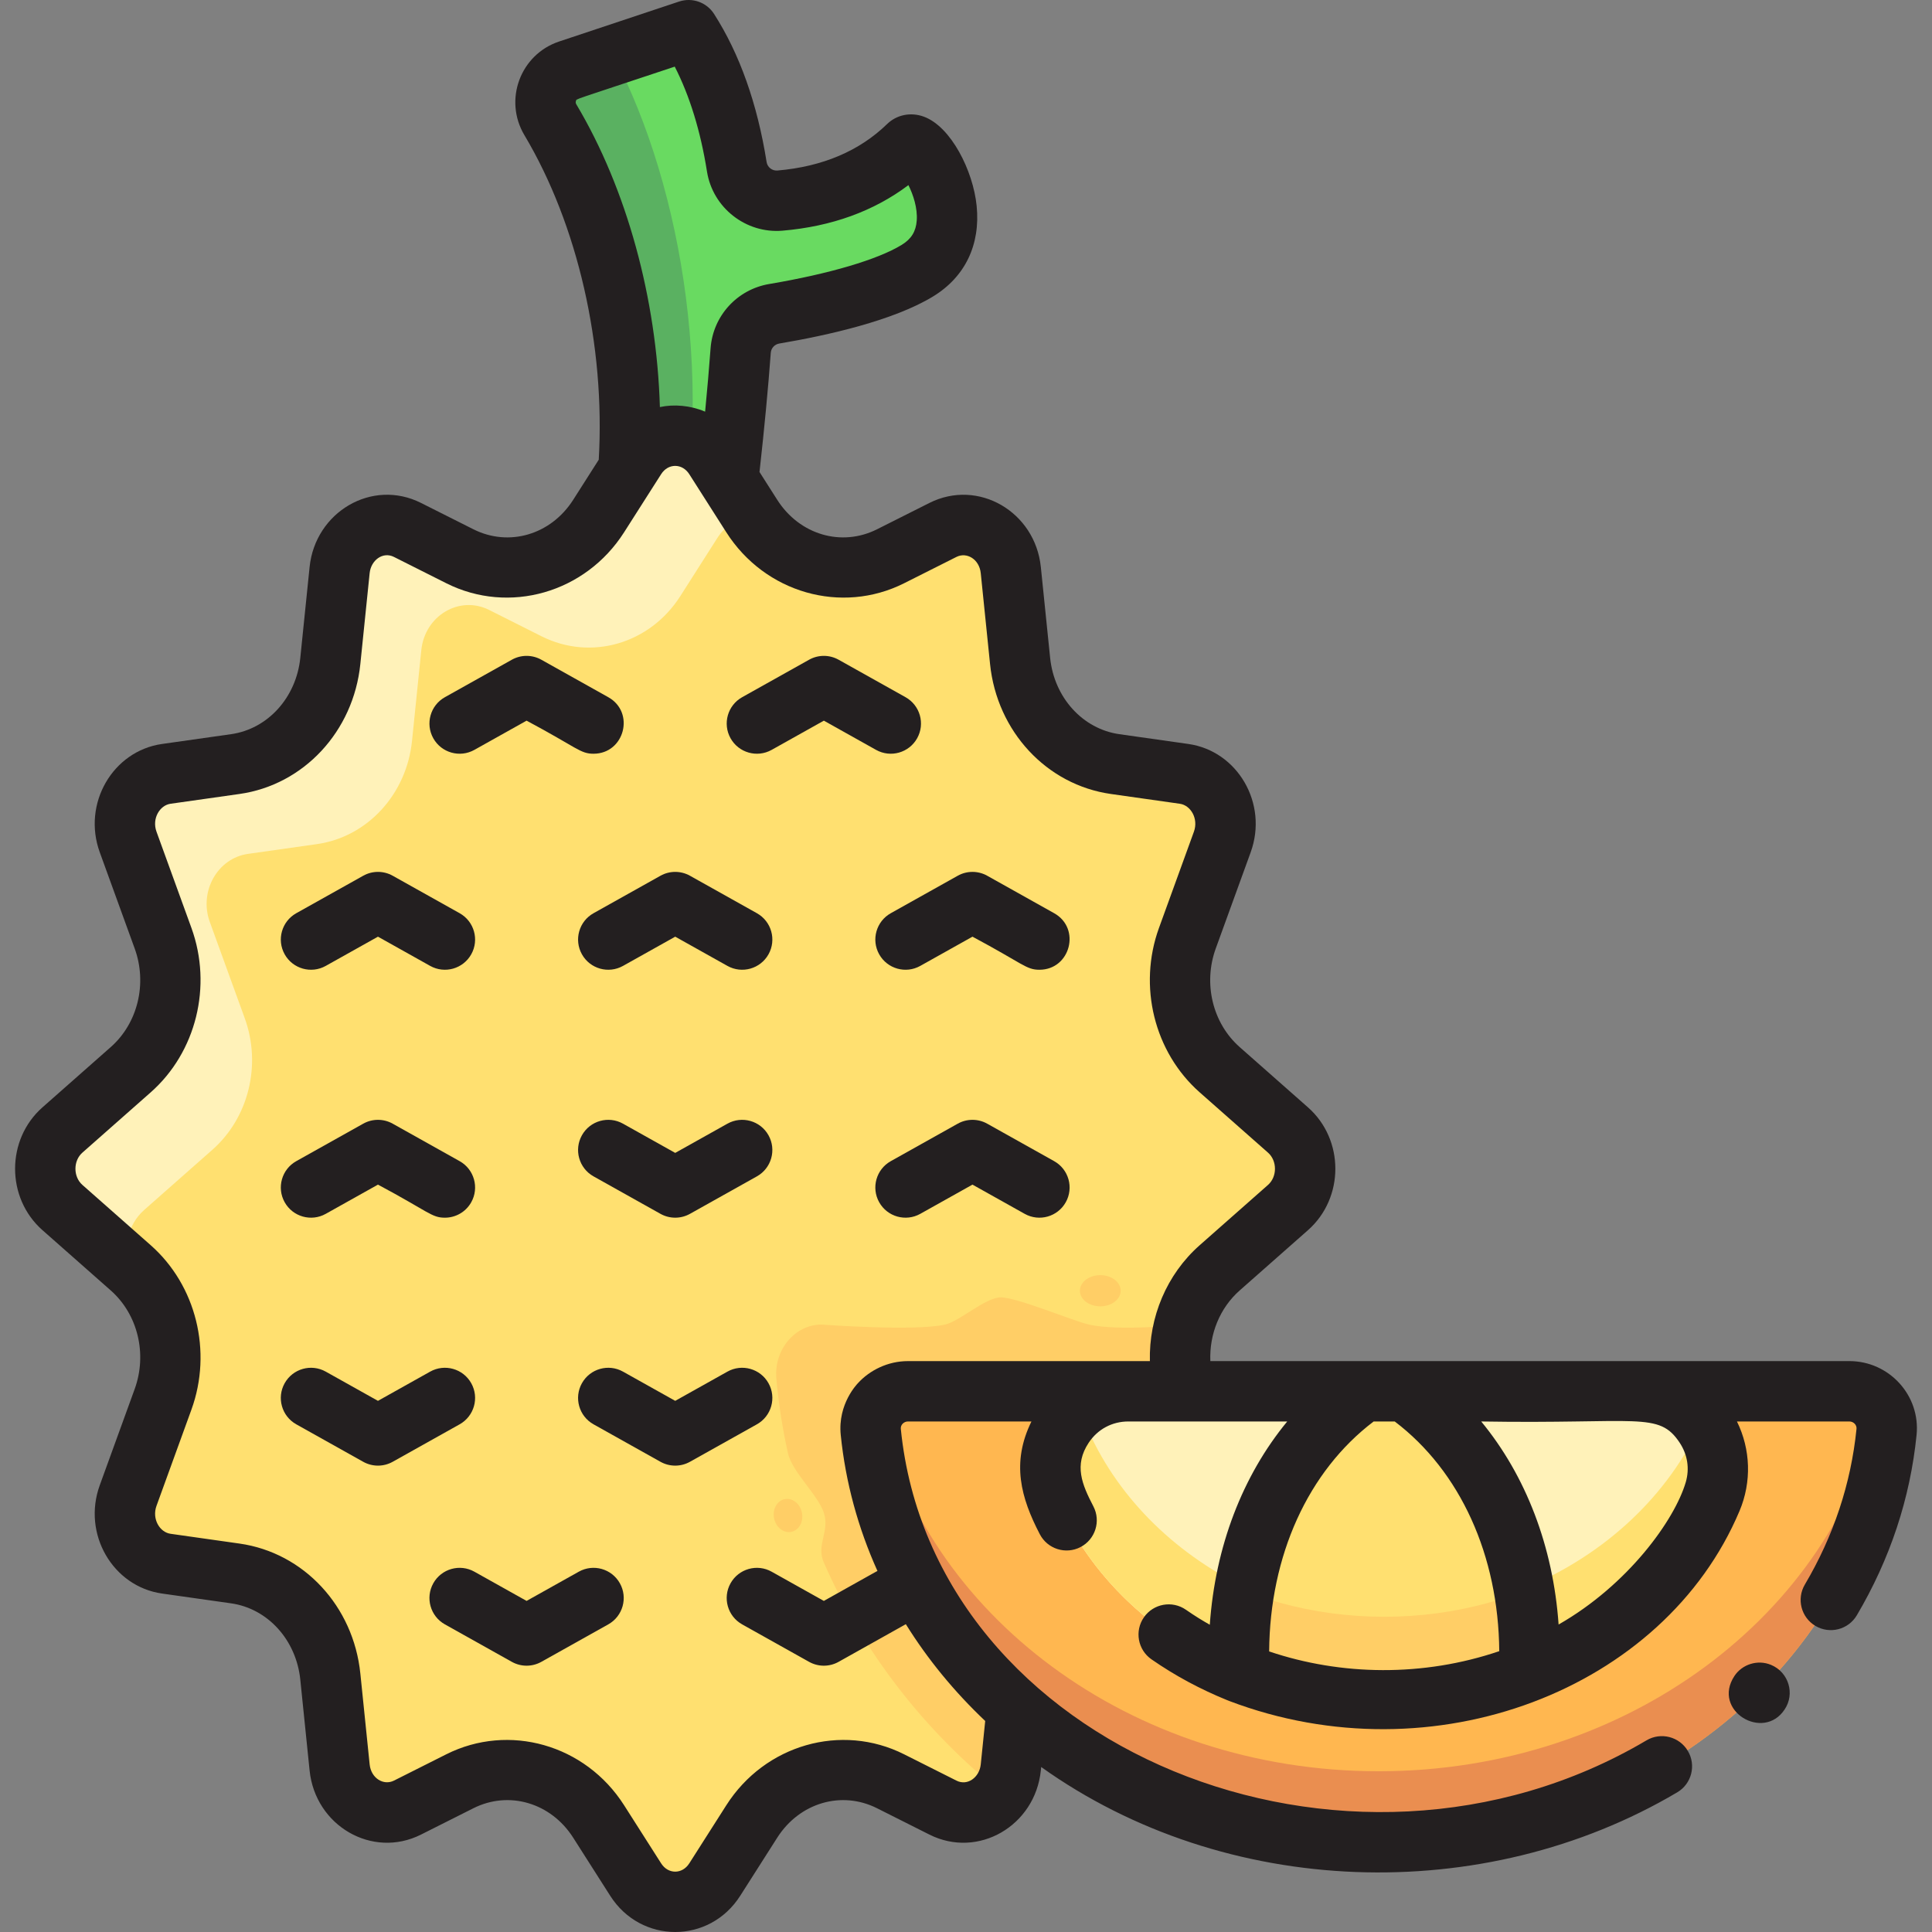 <svg id="Layer_1" enable-background="new 0 0 511.996 511.996" height="512" viewBox="0 0 511.996 511.996" width="512" xmlns="http://www.w3.org/2000/svg"><rect x="0" y="0" width="511.996" height="511.996" fill="#808080" stroke="none"/><path d="m240.67 38.606c-10.897 10.589-24.185 13.719-33.983 14.555-5.563.475-10.551-3.44-11.428-8.954-2.097-13.191-6.056-25.734-12.769-36.207l-31.777 10.585c-5.455 1.817-7.81 8.204-4.866 13.143 18.727 31.409 27.344 79.231 16.047 120.312l27.011 7.229s5.07-35.037 7.379-66.369c.362-4.913 4.037-8.926 8.895-9.747 10.467-1.77 28.228-5.489 37.946-11.432 17.344-10.603 1.037-36.508-2.455-33.115z" fill="#69da61"/><path d="m178.522 151.064c11.284-46.568 2.698-100.77-15.984-136.418l-11.825 3.939c-5.455 1.817-7.81 8.204-4.866 13.143 18.727 31.409 27.344 79.232 16.047 120.312l27.011 7.229s.255-1.767.676-4.845z" fill="#5ab161"/><path d="m323.231 335.982 18.106-15.981c6.057-5.346 6.057-15.193 0-20.539l-18.106-15.981c-9.609-8.481-13.053-22.493-8.566-34.854l9.256-25.501c2.926-8.062-2.029-16.902-10.118-18.049l-18.282-2.592c-13.339-1.891-23.734-13.174-25.184-27.333l-2.465-24.077c-.937-9.152-10.128-14.588-17.985-10.639l-13.871 6.973c-13.062 6.566-28.701 2.037-36.787-10.651l-9.814-15.4c-5.009-7.861-15.944-7.861-20.953 0l-9.817 15.404c-8.086 12.688-23.722 17.213-36.784 10.647l-13.871-6.973c-7.857-3.95-17.048 1.487-17.985 10.639l-2.465 24.077c-1.45 14.159-11.845 25.442-25.184 27.333l-18.283 2.592c-8.089 1.147-13.044 9.987-10.118 18.049l9.256 25.501c4.487 12.361 1.043 26.373-8.566 34.854l-18.105 15.981c-6.057 5.346-6.057 15.193 0 20.539l18.106 15.981c9.609 8.481 13.053 22.493 8.566 34.854l-9.256 25.501c-2.926 8.062 2.029 16.902 10.118 18.049l18.283 2.592c13.339 1.891 23.734 13.174 25.184 27.333l2.465 24.077c.937 9.152 10.128 14.588 17.985 10.639l13.871-6.973c13.062-6.566 28.698-2.041 36.784 10.647l9.817 15.404c5.009 7.861 15.944 7.861 20.953 0l9.817-15.404c8.086-12.688 23.722-17.214 36.784-10.647l13.871 6.973c7.857 3.95 17.048-1.487 17.985-10.639l2.465-24.077c1.45-14.159 11.845-25.442 25.184-27.333l18.283-2.592c8.089-1.147 13.044-9.987 10.118-18.049l-9.256-25.501c-4.489-12.361-1.045-26.373 8.564-34.854z" fill="#ffe070"/><path d="m217.717 351.021c-7.059 0-12.682 6.681-11.973 14.421.614 6.707 1.652 13.296 3.088 19.739 1.08 4.845 7.975 11.046 9.494 15.716 1.623 4.992-2.1 8.44-.002 13.207 10.491 23.836 26.747 44.691 47.056 60.9 1.322-1.845 2.231-4.08 2.491-6.615l2.465-24.077c1.45-14.159 11.845-25.441 25.184-27.333l18.283-2.592c8.089-1.147 13.044-9.986 10.118-18.049l-9.256-25.501c-2.359-6.499-2.506-13.447-.737-19.815 0 0-17.175 1.843-25.352 0-4.096-.923-19.15-7.229-23.349-7.205-4.115.023-10.788 6.281-14.798 7.205-7.97 1.836-32.712-.001-32.712-.001z" fill="#ffce66"/><path d="m38.185 320.67 18.106-15.981c9.609-8.481 13.053-22.493 8.566-34.854l-9.256-25.501c-2.926-8.062 2.029-16.902 10.118-18.049l18.282-2.592c13.339-1.891 23.734-13.174 25.184-27.333l2.465-24.077c.937-9.151 10.128-14.588 17.985-10.639l13.871 6.973c13.062 6.567 28.698 2.041 36.784-10.647l9.817-15.404c2.22-3.483 5.606-5.412 9.122-5.808l-9.814-15.4c-5.009-7.861-15.943-7.861-20.953 0l-9.817 15.404c-8.086 12.687-23.722 17.214-36.784 10.647l-13.871-6.973c-7.857-3.95-17.048 1.487-17.985 10.639l-2.465 24.077c-1.45 14.159-11.845 25.442-25.184 27.333l-18.283 2.592c-8.089 1.147-13.044 9.986-10.118 18.049l9.256 25.501c4.486 12.361 1.043 26.373-8.566 34.854l-18.105 15.981c-6.057 5.346-6.057 15.193 0 20.539l18.021 15.906c-1.949-5.167-.752-11.374 3.624-15.237z" fill="#fff2b9"/><path d="m365.356 488.208c-70.531 0-128.441-47.786-134.592-108.745-.583-5.774 4.041-10.759 9.847-10.759h249.489c5.806 0 10.43 4.985 9.847 10.759-6.151 60.959-64.061 108.745-134.591 108.745z" fill="#ffb750"/><path d="m365.356 469.4c65.83 0 120.658-41.63 132.677-96.744 1.418 1.877 2.172 4.265 1.915 6.806-6.151 60.959-64.061 108.745-134.592 108.745s-128.441-47.786-134.592-108.745c-.257-2.541.497-4.929 1.915-6.806 12.018 55.114 66.847 96.744 132.677 96.744z" fill="#ea8e50"/><path d="m366.824 450.593c-39.759 0-73.666-22.16-86.789-53.276-5.728-13.582 4.234-28.613 18.98-28.613h135.618c14.745 0 24.708 15.031 18.98 28.613-13.123 31.116-47.029 53.276-86.789 53.276z" fill="#ffe070"/><path d="m366.824 428.456c38.349 0 71.247-20.62 85.308-50.004 3.342 5.384 4.252 12.293 1.48 18.866-13.123 31.116-47.029 53.276-86.788 53.276s-73.666-22.16-86.789-53.276c-2.772-6.573-1.862-13.481 1.48-18.866 14.062 29.384 46.96 50.004 85.309 50.004z" fill="#ffce66"/><path d="m299.005 368.704h62.421c-20.18 14.068-34.519 40.944-32.983 74.544-22.264-8.98-39.803-25.53-48.407-45.931-5.727-13.578 4.229-28.605 18.969-28.613z" fill="#fff2b9"/><path d="m286.406 373.008c.264 1.52.696 3.044 1.331 4.551 7.778 18.443 22.874 33.718 42.147 43.119-1.273 7.098-1.804 14.644-1.442 22.57-22.264-8.98-39.803-25.53-48.407-45.931-3.842-9.111-.616-18.869 6.371-24.309z" fill="#ffe070"/><path d="m434.644 368.704h-62.421c20.18 14.068 34.518 40.945 32.983 74.544 22.264-8.98 39.803-25.53 48.407-45.931 5.726-13.578-4.23-28.605-18.969-28.613z" fill="#fff2b9"/><path d="m450.961 376.751c-8.727 19.549-25.699 35.414-47.143 44.233 1.233 7.009 1.744 14.451 1.387 22.264 22.264-8.98 39.804-25.53 48.407-45.931 3.075-7.287 1.626-14.99-2.651-20.566z" fill="#ffe070"/><ellipse cx="208.904" cy="401.674" fill="#ffce66" rx="3.765" ry="4.424" transform="matrix(.98 -.198 .198 .98 -75.429 49.342)"/><ellipse cx="291.584" cy="342.057" fill="#ffce66" rx="5.4" ry="4.134"/><g fill="#231f20"><path d="m125.715 198.724 13.836-7.744c13.492 7.206 14.21 8.767 17.735 8.765 8.219 0 11.083-10.968 3.914-14.981l-17.742-9.932c-2.428-1.359-5.387-1.359-7.814 0l-17.743 9.932c-3.855 2.157-5.231 7.032-3.073 10.888 2.157 3.855 7.032 5.23 10.887 3.072z"/><path d="m243.049 195.651c2.158-3.854.782-8.729-3.073-10.888l-17.742-9.932c-2.428-1.359-5.387-1.359-7.814 0l-17.742 9.932c-3.855 2.158-5.231 7.033-3.073 10.888 2.158 3.856 7.034 5.231 10.888 3.073l13.835-7.744 13.835 7.744c3.868 2.167 8.737.766 10.886-3.073z"/><path d="m86.327 255.971 13.835-7.744 13.835 7.744c3.87 2.167 8.739.766 10.888-3.073 2.158-3.854.782-8.729-3.073-10.888l-17.742-9.932c-2.428-1.359-5.387-1.359-7.814 0l-17.742 9.932c-3.855 2.158-5.231 7.033-3.073 10.888 2.157 3.856 7.033 5.231 10.886 3.073z"/><path d="m200.588 242.01-17.742-9.932c-2.428-1.359-5.387-1.359-7.814 0l-17.742 9.932c-3.855 2.158-5.231 7.033-3.073 10.888 2.157 3.856 7.033 5.231 10.888 3.073l13.835-7.744 13.835 7.744c3.87 2.167 8.739.766 10.888-3.073 2.156-3.855.78-8.73-3.075-10.888z"/><path d="m279.363 242.01-17.742-9.932c-2.428-1.359-5.387-1.359-7.814 0l-17.742 9.932c-3.855 2.158-5.231 7.033-3.073 10.888 2.158 3.856 7.033 5.231 10.888 3.073l13.835-7.744c13.492 7.206 14.21 8.767 17.735 8.765 8.218 0 11.082-10.969 3.913-14.982z"/><path d="m86.327 321.678 13.835-7.744c13.492 7.206 14.21 8.767 17.735 8.765 2.802 0 5.521-1.475 6.987-4.094 2.158-3.854.782-8.729-3.073-10.888l-17.742-9.932c-2.428-1.359-5.387-1.359-7.814 0l-17.742 9.932c-3.855 2.158-5.231 7.033-3.073 10.888s7.034 5.23 10.887 3.073z"/><path d="m192.773 297.785-13.835 7.744-13.835-7.744c-3.854-2.158-8.73-.783-10.888 3.073-2.158 3.854-.782 8.729 3.073 10.888l17.742 9.932c2.428 1.359 5.387 1.359 7.814 0l17.742-9.932c3.855-2.158 5.231-7.033 3.073-10.888-2.156-3.856-7.032-5.231-10.886-3.073z"/><path d="m279.363 307.717-17.742-9.932c-2.428-1.359-5.387-1.359-7.814 0l-17.742 9.932c-3.855 2.158-5.231 7.033-3.073 10.888s7.033 5.23 10.888 3.073l13.835-7.744 13.835 7.744c3.87 2.167 8.739.766 10.888-3.073 2.157-3.855.781-8.73-3.075-10.888z"/><path d="m192.773 363.492-13.835 7.744-13.835-7.744c-3.854-2.158-8.73-.783-10.888 3.073-2.158 3.854-.782 8.729 3.073 10.888l17.742 9.932c2.428 1.359 5.387 1.359 7.814 0l17.742-9.932c3.855-2.158 5.231-7.033 3.073-10.888-2.156-3.857-7.032-5.232-10.886-3.073z"/><path d="m124.885 366.565c-2.158-3.856-7.033-5.231-10.888-3.073l-13.835 7.744-13.835-7.744c-3.854-2.158-8.729-.783-10.888 3.073-2.158 3.854-.782 8.729 3.073 10.888l17.742 9.932c2.428 1.359 5.387 1.359 7.814 0l17.742-9.932c3.857-2.159 5.233-7.034 3.075-10.888z"/><path d="m153.386 416.51-13.835 7.744-13.836-7.744c-3.854-2.159-8.729-.783-10.888 3.073-2.158 3.855-.782 8.73 3.073 10.888l17.743 9.932c2.428 1.359 5.387 1.359 7.814 0l17.742-9.932c3.855-2.158 5.231-7.033 3.073-10.888-2.157-3.856-7.032-5.232-10.886-3.073z"/><path d="m490.1 360.704c-19.522 0-152.095 0-169.35 0-.293-7.11 2.486-14.057 7.775-18.725l18.106-15.981c9.652-8.521 9.674-23.995 0-32.534l-18.106-15.981c-7.168-6.326-9.716-16.825-6.34-26.126l9.257-25.502c4.692-12.93-3.482-26.848-16.517-28.698l-18.282-2.593c-9.725-1.378-17.27-9.695-18.349-20.226l-2.465-24.078c-1.494-14.606-16.562-23.493-29.537-16.972l-13.869 6.974c-9.427 4.735-20.545 1.457-26.445-7.799l-4.703-7.381c1.29-11.581 2.296-22.206 2.989-31.595.091-1.231 1.016-2.238 2.25-2.447 12.832-2.169 30.324-6.098 40.785-12.494 8.455-5.169 12.548-13.679 11.523-23.961-.925-9.299-6.777-21.03-14.013-23.674-3.451-1.262-7.173-.512-9.715 1.957-7.366 7.158-17.152 11.304-29.087 12.322-1.37.107-2.63-.866-2.849-2.239-2.458-15.467-7.146-28.679-13.934-39.269-1.975-3.081-5.788-4.429-9.264-3.272l-31.777 10.585c-10.3 3.431-14.771 15.498-9.208 24.829 14.158 23.748 21.451 55.755 19.697 86.007l-6.776 10.632c-5.897 9.256-17.017 12.536-26.443 7.799l-13.871-6.974c-13.039-6.558-28.049 2.448-29.536 16.972l-2.465 24.078c-1.078 10.53-8.623 18.848-18.349 20.226l-18.283 2.593c-13.058 1.854-21.198 15.793-16.514 28.699l9.255 25.501c3.376 9.301.828 19.8-6.34 26.126l-18.105 15.981c-9.652 8.521-9.674 23.995 0 32.534l18.105 15.981c7.168 6.326 9.716 16.826 6.341 26.127l-9.257 25.501c-4.681 12.902 3.453 26.846 16.516 28.698l18.282 2.593c9.726 1.379 17.271 9.696 18.349 20.227l2.465 24.078c1.499 14.634 16.587 23.48 29.537 16.971l13.869-6.974c9.426-4.735 20.547-1.457 26.445 7.801l9.817 15.403c8.139 12.771 26.284 12.806 34.445 0l9.816-15.403c5.9-9.256 17.022-12.537 26.444-7.801l13.87 6.974c12.937 6.508 28.039-2.327 29.537-16.972l.095-.932c48.83 34.843 117.162 37.128 168.566 6.707 3.803-2.25 5.061-7.157 2.811-10.959-2.25-3.803-7.156-5.062-10.959-2.811-79.249 46.902-189.126 2.373-197.618-82.548-.107-1.063.821-1.955 1.888-1.955h32.731c-5.377 10.932-2.814 20.218 2.22 29.883 2.04 3.918 6.869 5.441 10.79 3.401 3.919-2.04 5.441-6.871 3.401-10.79-3.024-5.814-5.188-10.907-1.236-16.862 2.375-3.579 6.201-5.632 10.498-5.632h42.111c-11.866 14.4-19.073 33.172-20.519 53.87-1.911-1.092-3.784-2.21-6.33-3.978-3.632-2.518-8.615-1.619-11.134 2.011-2.52 3.63-1.619 8.614 2.011 11.134 6.286 4.364 12.95 7.929 20.039 10.81.18.081.365.15.552.221 54.146 20.561 115.239-2.922 135.24-50.346 3.251-7.708 2.956-16.334-.678-23.722h29.795c1.08 0 1.995.903 1.888 1.956-1.461 14.489-6.067 28.374-13.69 41.267-2.248 3.803-.988 8.709 2.815 10.958 3.803 2.247 8.709.987 10.958-2.815 8.813-14.904 14.141-30.988 15.837-47.803 1.055-10.475-7.268-19.563-17.808-19.563zm-44.969 21.632c2.076 3.127 2.669 6.851 1.61 10.46-2.937 10-15.288 27.208-33.699 37.716-1.456-20.671-8.655-39.423-20.508-53.808 41.811.7 47.044-2.741 52.597 5.632zm-292.412-354.705c-.167-.28-.195-.574-.084-.873.241-.647-1.751.203 26.179-9.101 3.977 7.78 6.844 17.104 8.545 27.807 1.528 9.611 10.325 16.49 20.008 15.668 12.993-1.108 24.187-5.162 33.374-12.073 1.279 2.565 2.442 6.067 2.202 9.381-.209 2.906-1.44 4.897-3.989 6.456-6.37 3.895-19.166 7.674-35.107 10.369-8.515 1.439-14.905 8.449-15.539 17.047-.385 5.215-.868 10.824-1.445 16.78-3.908-1.672-8.283-2.012-11.988-1.215-.851-28.721-8.748-57.758-22.156-80.246zm87.892 333.073c-5.304 0-10.146 2.41-13.308 5.908-.058.101-5.335 5.368-4.5 13.654 1.268 12.557 4.622 24.736 9.733 36.057-.523.258 1.48-.853-14.211 7.931l-13.835-7.744c-3.854-2.159-8.729-.783-10.888 3.073-2.158 3.854-.782 8.729 3.073 10.888l17.742 9.932c2.428 1.359 5.387 1.359 7.814 0 24.428-13.674 15.999-8.967 17.823-9.982 5.757 9.263 12.793 17.842 21.033 25.654l-1.177 11.499c-.353 3.449-3.506 5.778-6.434 4.306l-13.871-6.974c-16.635-8.363-36.892-2.56-47.123 13.496l-9.816 15.403c-1.862 2.921-5.585 2.942-7.461 0l-9.816-15.402c-10.273-16.122-30.557-21.827-47.125-13.497l-13.87 6.974c-2.73 1.368-6.054-.606-6.434-4.306l-2.465-24.077c-1.828-17.863-14.995-32.025-32.019-34.439l-18.282-2.593c-2.882-.409-4.973-3.95-3.722-7.398l9.257-25.5c5.599-15.428 1.262-32.942-10.793-43.582l-18.105-15.981c-2.449-2.162-2.45-6.379 0-8.542l18.105-15.981c12.055-10.639 16.392-28.152 10.792-43.581l-9.255-25.5c-1.267-3.49.877-6.996 3.721-7.399l18.282-2.593c17.023-2.413 30.19-16.574 32.019-34.438l2.465-24.077c.353-3.446 3.503-5.78 6.434-4.307l13.871 6.974c16.635 8.362 36.893 2.56 47.123-13.495l9.817-15.404c1.879-2.947 5.603-2.914 7.46-.001 13.461 21.12 8.81 13.825 9.817 15.405 10.232 16.056 30.492 21.857 47.124 13.495l13.869-6.974c2.723-1.367 6.054.599 6.435 4.306l2.465 24.079c1.829 17.863 14.996 32.024 32.019 34.438l18.282 2.593c2.882.409 4.974 3.95 3.723 7.398l-9.256 25.501c-5.601 15.427-1.264 32.941 10.791 43.581l18.106 15.981c2.449 2.162 2.451 6.379 0 8.542l-18.106 15.981c-8.763 7.734-13.482 19.096-13.203 30.721-8.995-.003-50.638-.003-64.12-.003zm95.723 76.937c.189-25.411 10.308-47.75 27.695-60.937h5.589c17.373 13.176 27.49 35.485 27.697 60.868-20.149 6.847-41.896 6.519-60.981.069z"/><path d="m469.347 441.21c-3.568-1.49-7.672-.148-9.71 2.939-6.047 9.183 7.68 17.414 13.3 8.88 2.787-4.13 1.11-9.86-3.59-11.819z"/></g></svg>